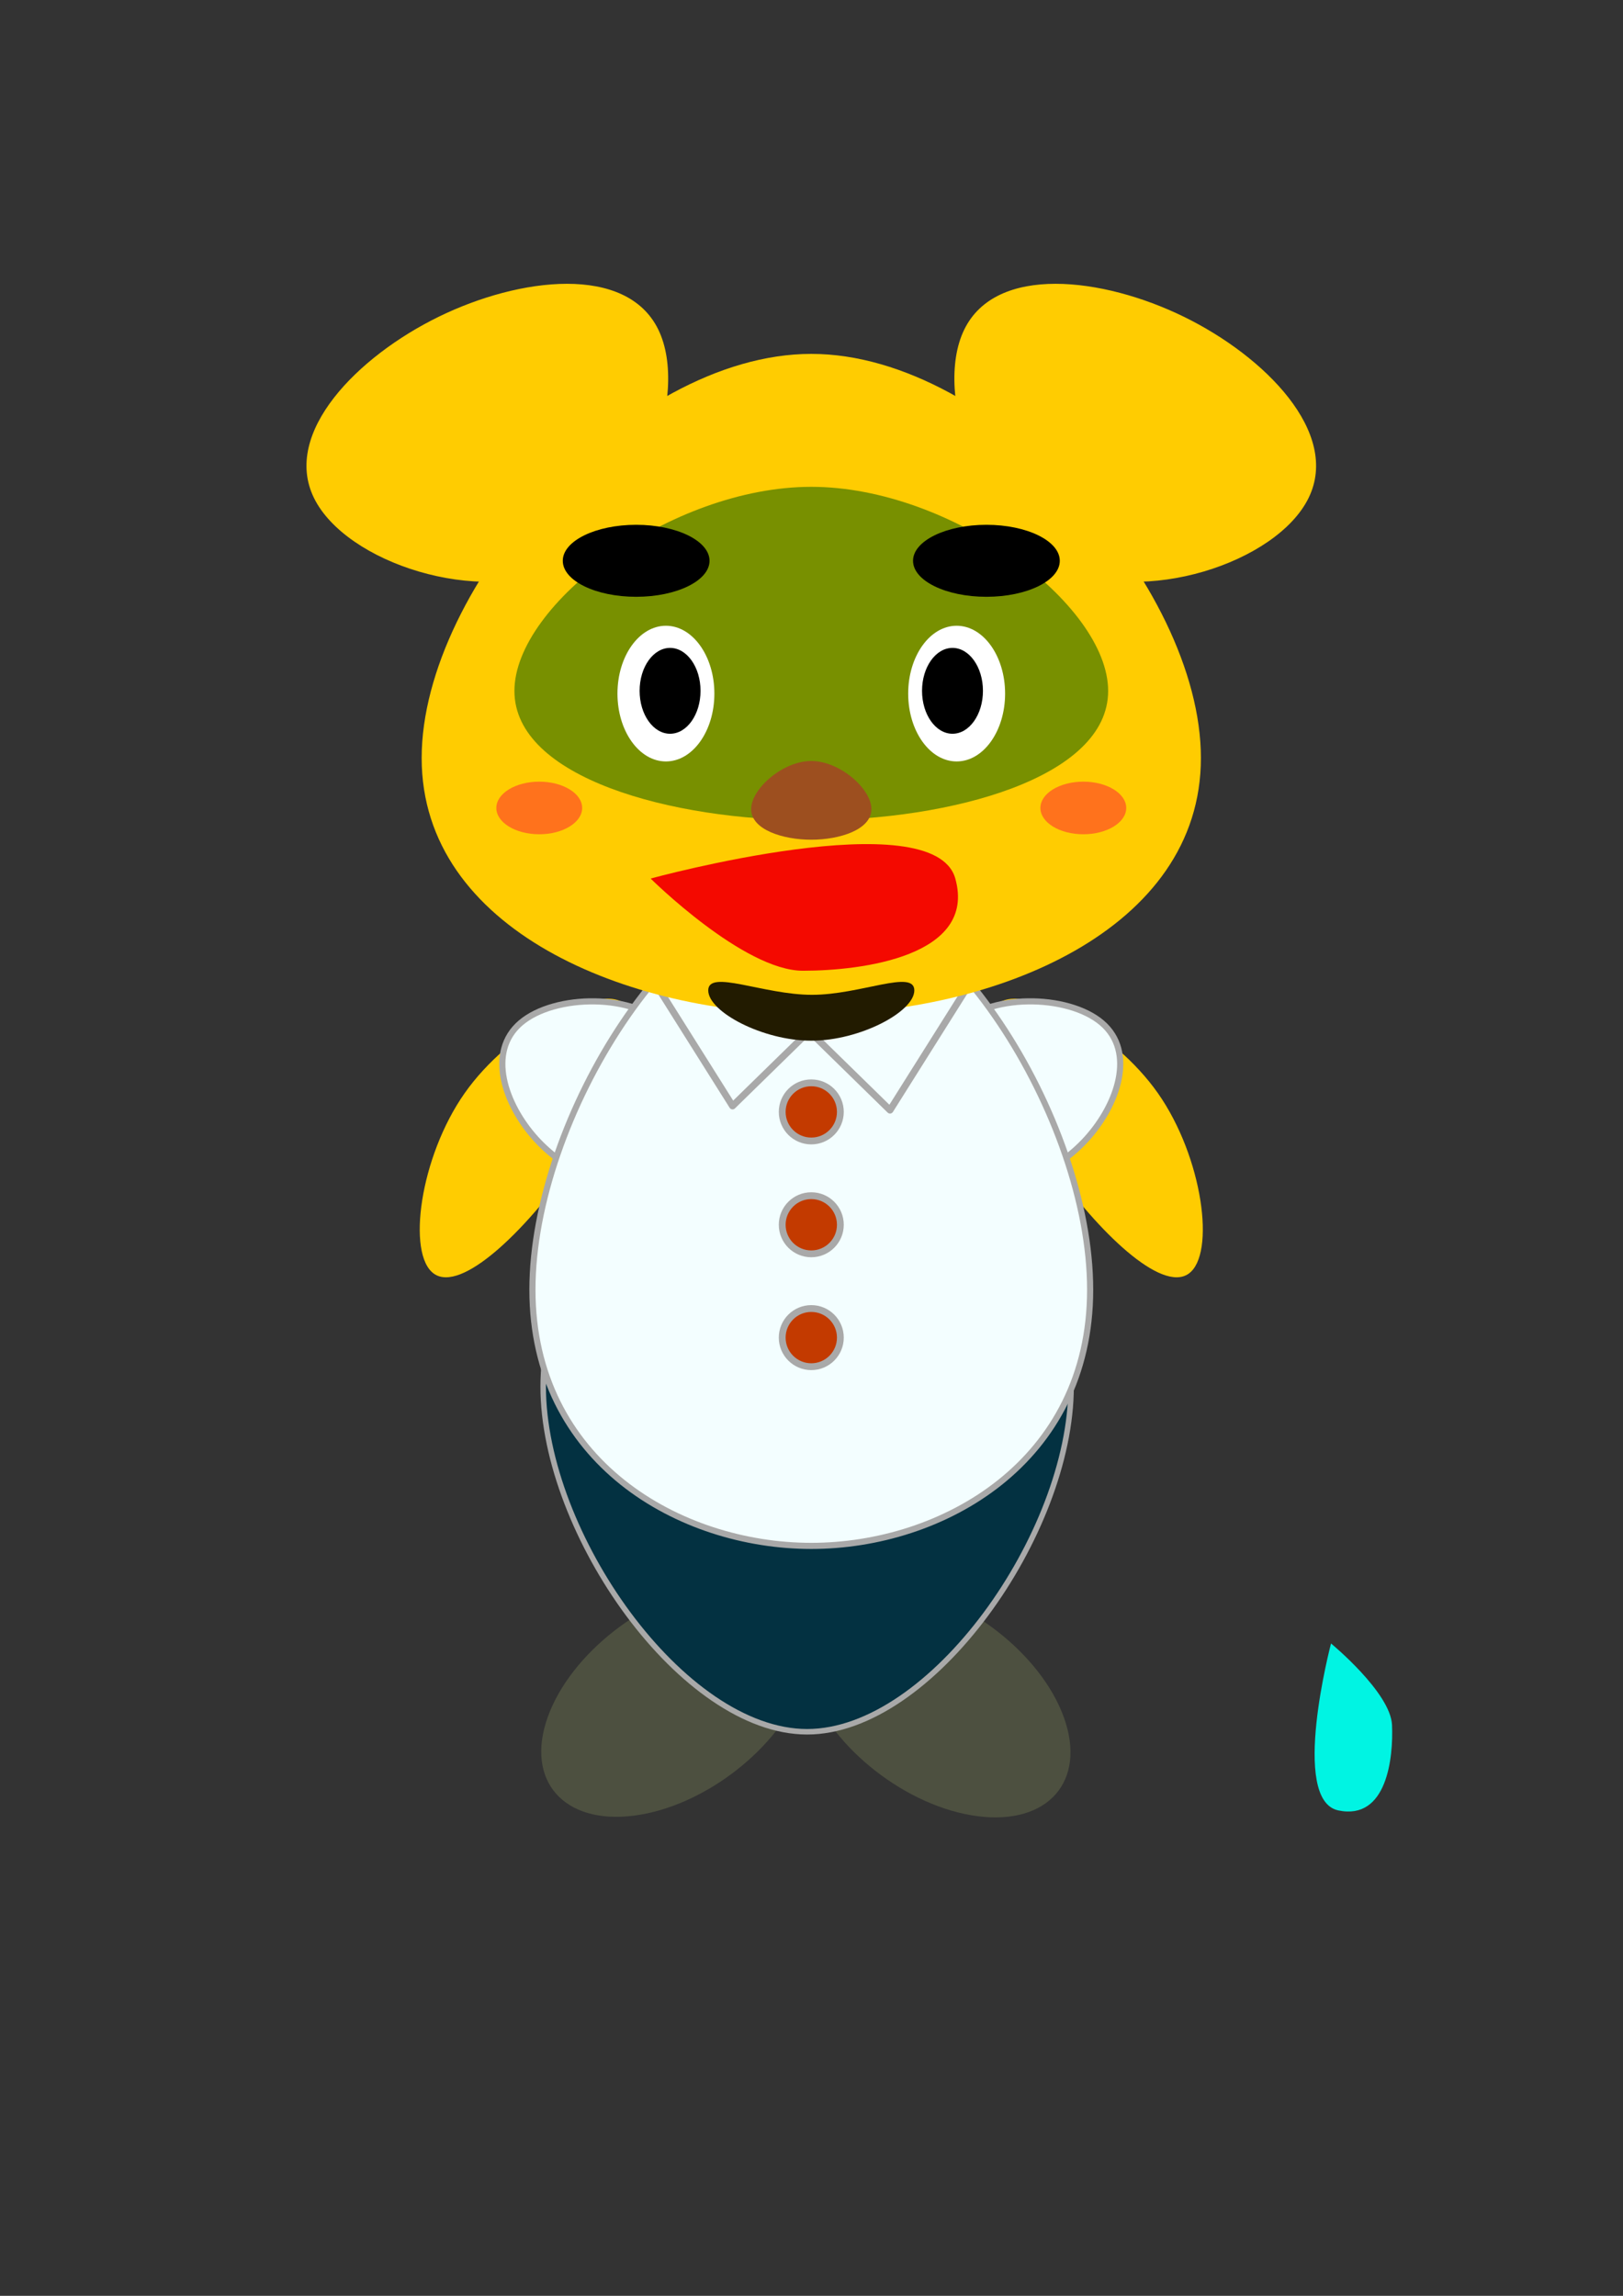 <?xml version="1.0" encoding="UTF-8" standalone="no"?>
<!-- Created with Inkscape (http://www.inkscape.org/) -->

<svg
   width="210mm"
   height="297mm"
   viewBox="0 0 210 297"
   version="1.1"
   id="svg5"
   sodipodi:docname="tanuki.svg"
   inkscape:version="1.2.2 (732a01da63, 2022-12-09)"
   xmlns:inkscape="http://www.inkscape.org/namespaces/inkscape"
   xmlns:sodipodi="http://sodipodi.sourceforge.net/DTD/sodipodi-0.dtd"
   xmlns="http://www.w3.org/2000/svg"
   xmlns:svg="http://www.w3.org/2000/svg">
  <rect x="0" y="0" width="210" height="297" fill="#333333" stroke="none"/>
  <sodipodi:namedview
     id="namedview7"
     pagecolor="#c8c8c8"
     bordercolor="#000000"
     borderopacity="0.25"
     inkscape:showpageshadow="2"
     inkscape:pageopacity="0"
     inkscape:pagecheckerboard="0"
     inkscape:deskcolor="#d1d1d1"
     inkscape:document-units="mm"
     showgrid="false"
     inkscape:zoom="0.73851712"
     inkscape:cx="409.60459"
     inkscape:cy="551.10436"
     inkscape:window-width="1920"
     inkscape:window-height="1009"
     inkscape:window-x="-8"
     inkscape:window-y="-8"
     inkscape:window-maximized="1"
     inkscape:current-layer="layer1" />
  <defs
     id="defs2" />
  <g
     inkscape:label="Layer 1"
     inkscape:groupmode="layer"
     id="layer1">
    <g
       id="g14221">
      <ellipse
         style="fill:#4d5040;fill-opacity:1;stroke:none;stroke-width:3.512;stroke-linejoin:round;stroke-dasharray:none;stroke-opacity:1"
         id="path14173"
         cx="257.398"
         cy="-175.511"
         rx="15.794"
         ry="16.626"
         transform="matrix(-0.337,0.942,-0.992,0.128,0,0)" />
      <ellipse
         style="fill:#4d5040;fill-opacity:1;stroke:none;stroke-width:3.512;stroke-linejoin:round;stroke-dasharray:none;stroke-opacity:1"
         id="path14173-3"
         cx="227.533"
         cy="44.855"
         rx="15.794"
         ry="16.626"
         transform="matrix(0.337,0.942,0.992,0.128,0,0)" />
    </g>
    <path
       id="rect234-2-6"
       style="fill:#033141;fill-opacity:1;stroke:#a9a9a9;stroke-width:0.714;stroke-linejoin:round;stroke-dasharray:none;stroke-opacity:1"
       d="m 104.434,224.031 c -16.099,1e-5 -34.152,-25.631 -34.152,-44.653 -1e-5,-19.022 18.052,-28.308 34.152,-28.308 16.099,0 34.152,9.286 34.152,28.308 0,19.022 -18.052,44.653 -34.152,44.653 z"
       sodipodi:nodetypes="sssss" />
    <g
       id="g1619"
       transform="translate(0,2.646)">
      <path
         id="rect234-9"
         style="fill:#ffcc01;fill-opacity:1;stroke-width:1.76;stroke-linejoin:round"
         d="M 72.569,70.653 C 62.067,75.788 44.74,70.19 40.62,61.763 36.499,53.336 46.263,43.465 56.764,38.33 c 10.501,-5.135 24.288,-6.778 28.408,1.649 4.12,8.427 -2.103,25.54 -12.604,30.674 z"
         sodipodi:nodetypes="sssss" />
      <path
         id="rect234-9-4"
         style="fill:#ffcc01;fill-opacity:1;stroke-width:1.76;stroke-linejoin:round"
         d="m 137.374,70.653 c 10.501,5.135 27.829,-0.463 31.949,-8.89 4.12,-8.427 -5.643,-18.298 -16.145,-23.433 -10.501,-5.135 -24.288,-6.778 -28.408,1.649 -4.12,8.427 2.103,25.54 12.604,30.674 z"
         sodipodi:nodetypes="sssss" />
    </g>
    <g
       id="g2821"
       transform="translate(2.219)">
      <path
         id="rect234-4"
         style="fill:#ffcc01;fill-opacity:1;stroke-width:1.112;stroke-linejoin:round"
         d="m 147.602,141.42 c 5.798,8.252 7.519,20.864 3.97,23.357 -3.548,2.493 -11.782,-5.542 -17.58,-13.794 -5.798,-8.252 -10.568,-18.721 -7.019,-21.214 3.548,-2.493 14.831,3.4 20.629,11.651 z"
         sodipodi:nodetypes="sssss" />
      <path
         id="rect234-4-1"
         style="fill:#ffcc01;fill-opacity:1;stroke-width:1.112;stroke-linejoin:round"
         d="m 57.902,141.42 c -5.798,8.252 -7.519,20.864 -3.97,23.357 3.548,2.493 11.782,-5.542 17.58,-13.794 5.798,-8.252 10.568,-18.721 7.019,-21.214 -3.548,-2.493 -14.831,3.4 -20.629,11.651 z"
         sodipodi:nodetypes="sssss" />
    </g>
    <g
       id="g2773"
       transform="translate(0.865,3.346)">
      <path
         id="rect234-2-7"
         style="fill:#f3feff;fill-opacity:1;stroke:#a9a9a9;stroke-width:0.794;stroke-linejoin:round;stroke-dasharray:none;stroke-opacity:1"
         d="m 122.818,129.559 c 4.026,-4.436 14.481,-4.339 18.889,-0.576 4.409,3.763 2.047,10.573 -1.979,15.009 -4.026,4.436 -10.692,7.572 -15.101,3.81 -4.409,-3.763 -5.835,-13.806 -1.81,-18.242 z"
         sodipodi:nodetypes="sssss" />
      <path
         id="rect234-2-7-4"
         style="fill:#f3feff;fill-opacity:1;stroke:#a9a9a9;stroke-width:0.794;stroke-linejoin:round;stroke-dasharray:none;stroke-opacity:1"
         d="m 85.394,129.559 c -4.026,-4.436 -14.481,-4.339 -18.889,-0.576 -4.409,3.763 -2.047,10.573 1.979,15.009 4.026,4.436 10.692,7.572 15.101,3.81 4.409,-3.763 5.835,-13.806 1.81,-18.242 z"
         sodipodi:nodetypes="sssss" />
    </g>
    <path
       id="rect234-2"
       style="fill:#f3feff;fill-opacity:1;stroke:#a9a9a9;stroke-width:0.794;stroke-linejoin:round;stroke-dasharray:none;stroke-opacity:1"
       d="m 104.972,114.567 c 17.009,-1e-5 36.082,30.008 36.082,52.278 1e-5,22.27 -19.073,33.142 -36.082,33.142 -17.009,0 -36.082,-10.871 -36.082,-33.142 -2e-6,-22.27 19.073,-52.278 36.082,-52.278 z"
       sodipodi:nodetypes="sssss" />
    <g
       id="g2568"
       transform="translate(1.981)">
      <path
         id="path2539"
         style="fill:#f3feff;stroke:#a9a9a9;stroke-width:0.883;stroke-linejoin:round"
         inkscape:transform-center-x="-4.4847174"
         inkscape:transform-center-y="-0.71652764"
         d="m 102.463,133.632 -9.66,9.445 -12.565,-19.965 z"
         sodipodi:nodetypes="cccc" />
      <path
         id="path2539-9"
         style="fill:#f3feff;stroke:#a9a9a9;stroke-width:0.883;stroke-linejoin:round"
         inkscape:transform-center-x="4.4847151"
         inkscape:transform-center-y="-0.71652764"
         d="m 103.519,134.169 9.66,9.445 12.565,-19.965 z"
         sodipodi:nodetypes="cccc" />
    </g>
    <path
       id="rect234"
       style="fill:#ffcc01;fill-opacity:1;stroke-width:3.868;stroke-linejoin:round"
       d="m 104.972,45.781 c 23.765,-2e-6 50.413,30.008 50.413,52.278 1e-5,22.27 -26.648,33.142 -50.413,33.142 -23.765,0 -50.413,-10.871 -50.413,-33.142 -3e-6,-22.27 26.648,-52.278 50.413,-52.278 z"
       sodipodi:nodetypes="sssss" />
    <path
       id="rect234-8"
       style="fill:#221b00;fill-opacity:1;stroke-width:0.702;stroke-linejoin:round"
       d="m 104.972,134.63 c 6.285,0 13.332,-3.735 13.332,-6.508 0,-2.772 -6.953,0.573 -13.238,0.573 -6.285,0 -13.427,-3.345 -13.427,-0.573 0,2.772 7.047,6.508 13.332,6.508 z"
       sodipodi:nodetypes="sssss" />
    <path
       id="rect234-7"
       style="fill:#789000;fill-opacity:1;stroke-width:2.399;stroke-linejoin:round"
       d="m 104.972,62.978 c 18.107,0 38.411,15.157 38.411,26.405 2e-5,11.249 -20.304,16.74 -38.411,16.74 -18.107,0 -38.411,-5.491 -38.411,-16.74 -2e-6,-11.249 20.304,-26.405 38.411,-26.405 z"
       sodipodi:nodetypes="sssss" />
    <path
       id="rect234-7-8"
       style="fill:#9d4f1f;fill-opacity:1;stroke-width:0.525;stroke-linejoin:round"
       d="m 104.972,98.446 c 3.667,0 7.779,3.578 7.779,6.233 1e-5,2.655 -4.112,3.952 -7.779,3.952 -3.667,0 -7.779,-1.296 -7.779,-3.952 0,-2.655 4.112,-6.233 7.779,-6.233 z"
       sodipodi:nodetypes="sssss" />
    <g
       id="g1393"
       transform="translate(0.896,3.208)">
      <g
         id="g1353"
         transform="translate(0,0.179)">
        <ellipse
           style="fill:#ffffff;fill-opacity:1;stroke-width:3.995;stroke-linejoin:round"
           id="path1121-1-1"
           cx="85.267"
           cy="86.341"
           rx="6.27"
           ry="8.777" />
        <ellipse
           style="fill:#000000;fill-opacity:1;stroke-width:2.519;stroke-linejoin:round"
           id="path1121-1-1-1"
           cx="85.804"
           cy="85.983"
           rx="3.941"
           ry="5.553" />
      </g>
      <g
         id="g1353-0"
         transform="matrix(-1,0,0,1,208.151,0.179)">
        <ellipse
           style="fill:#ffffff;fill-opacity:1;stroke-width:3.995;stroke-linejoin:round"
           id="path1121-1-1-7"
           cx="85.267"
           cy="86.341"
           rx="6.27"
           ry="8.777" />
        <ellipse
           style="fill:#000000;fill-opacity:1;stroke-width:2.519;stroke-linejoin:round"
           id="path1121-1-1-1-5"
           cx="85.804"
           cy="85.983"
           rx="3.941"
           ry="5.553" />
      </g>
    </g>
    <g
       id="g11211"
       transform="translate(2.24)">
      <ellipse
         style="fill:#000000;fill-opacity:1;stroke-width:4.513;stroke-linejoin:round"
         id="path1467"
         cx="80.072"
         cy="72.548"
         rx="9.494"
         ry="4.657" />
      <ellipse
         style="fill:#000000;fill-opacity:1;stroke-width:4.513;stroke-linejoin:round"
         id="path1467-0"
         cx="125.392"
         cy="72.548"
         rx="9.494"
         ry="4.657" />
    </g>
    <g
       id="g2671"
       transform="translate(2.598)"
       style="fill:#c33a00;fill-opacity:1">
      <circle
         style="fill:#c33a00;fill-opacity:1;stroke:#a9a9a9;stroke-width:0.883;stroke-linejoin:round;stroke-dasharray:none;stroke-opacity:1"
         id="path2622"
         cx="102.374"
         cy="143.843"
         r="3.762" />
      <circle
         style="fill:#c33a00;fill-opacity:1;stroke:#a9a9a9;stroke-width:0.883;stroke-linejoin:round;stroke-dasharray:none;stroke-opacity:1"
         id="path2622-4"
         cx="102.374"
         cy="158.442"
         r="3.762" />
      <circle
         style="fill:#c33a00;fill-opacity:1;stroke:#a9a9a9;stroke-width:0.883;stroke-linejoin:round;stroke-dasharray:none;stroke-opacity:1"
         id="path2622-4-1"
         cx="102.374"
         cy="173.041"
         r="3.762" />
    </g>
    <g
       id="g11207"
       transform="translate(-2.059)">
      <ellipse
         style="fill:#ff721c;fill-opacity:1;stroke:none;stroke-width:0.794;stroke-linejoin:round;stroke-dasharray:none;stroke-opacity:1"
         id="path5249"
         cx="71.832"
         cy="104.523"
         rx="5.553"
         ry="3.403" />
      <ellipse
         style="fill:#ff721c;fill-opacity:1;stroke:none;stroke-width:0.794;stroke-linejoin:round;stroke-dasharray:none;stroke-opacity:1"
         id="path5249-6"
         cx="142.23"
         cy="104.523"
         rx="5.553"
         ry="3.403" />
    </g>
    <path
       id="path11326"
       style="fill:#f40900;stroke-width:0.794;stroke-linejoin:round"
       inkscape:transform-center-y="5.6900657"
       d="m 123.607,113.654 c 2.798,10.027 -12.031,11.928 -19.711,11.928 -7.68,0 -19.711,-11.928 -19.711,-11.928 0,0 36.624,-10.027 39.422,0 z"
       sodipodi:nodetypes="zacz" />
    <path
       id="path11326-1"
       style="fill:#00f4e3;fill-opacity:1;stroke-width:0.464;stroke-linejoin:round"
       inkscape:transform-center-y="-0.064982011"
       d="m 173.169,234.207 c 6.303,1.32 7.128,-6.844 6.944,-11.051 -0.185,-4.207 -7.892,-10.546 -7.892,-10.546 0,0 -5.355,20.277 0.948,21.597 z"
       sodipodi:nodetypes="zacz"
       inkscape:transform-center-x="-3.6333661" />
  </g>
</svg>
